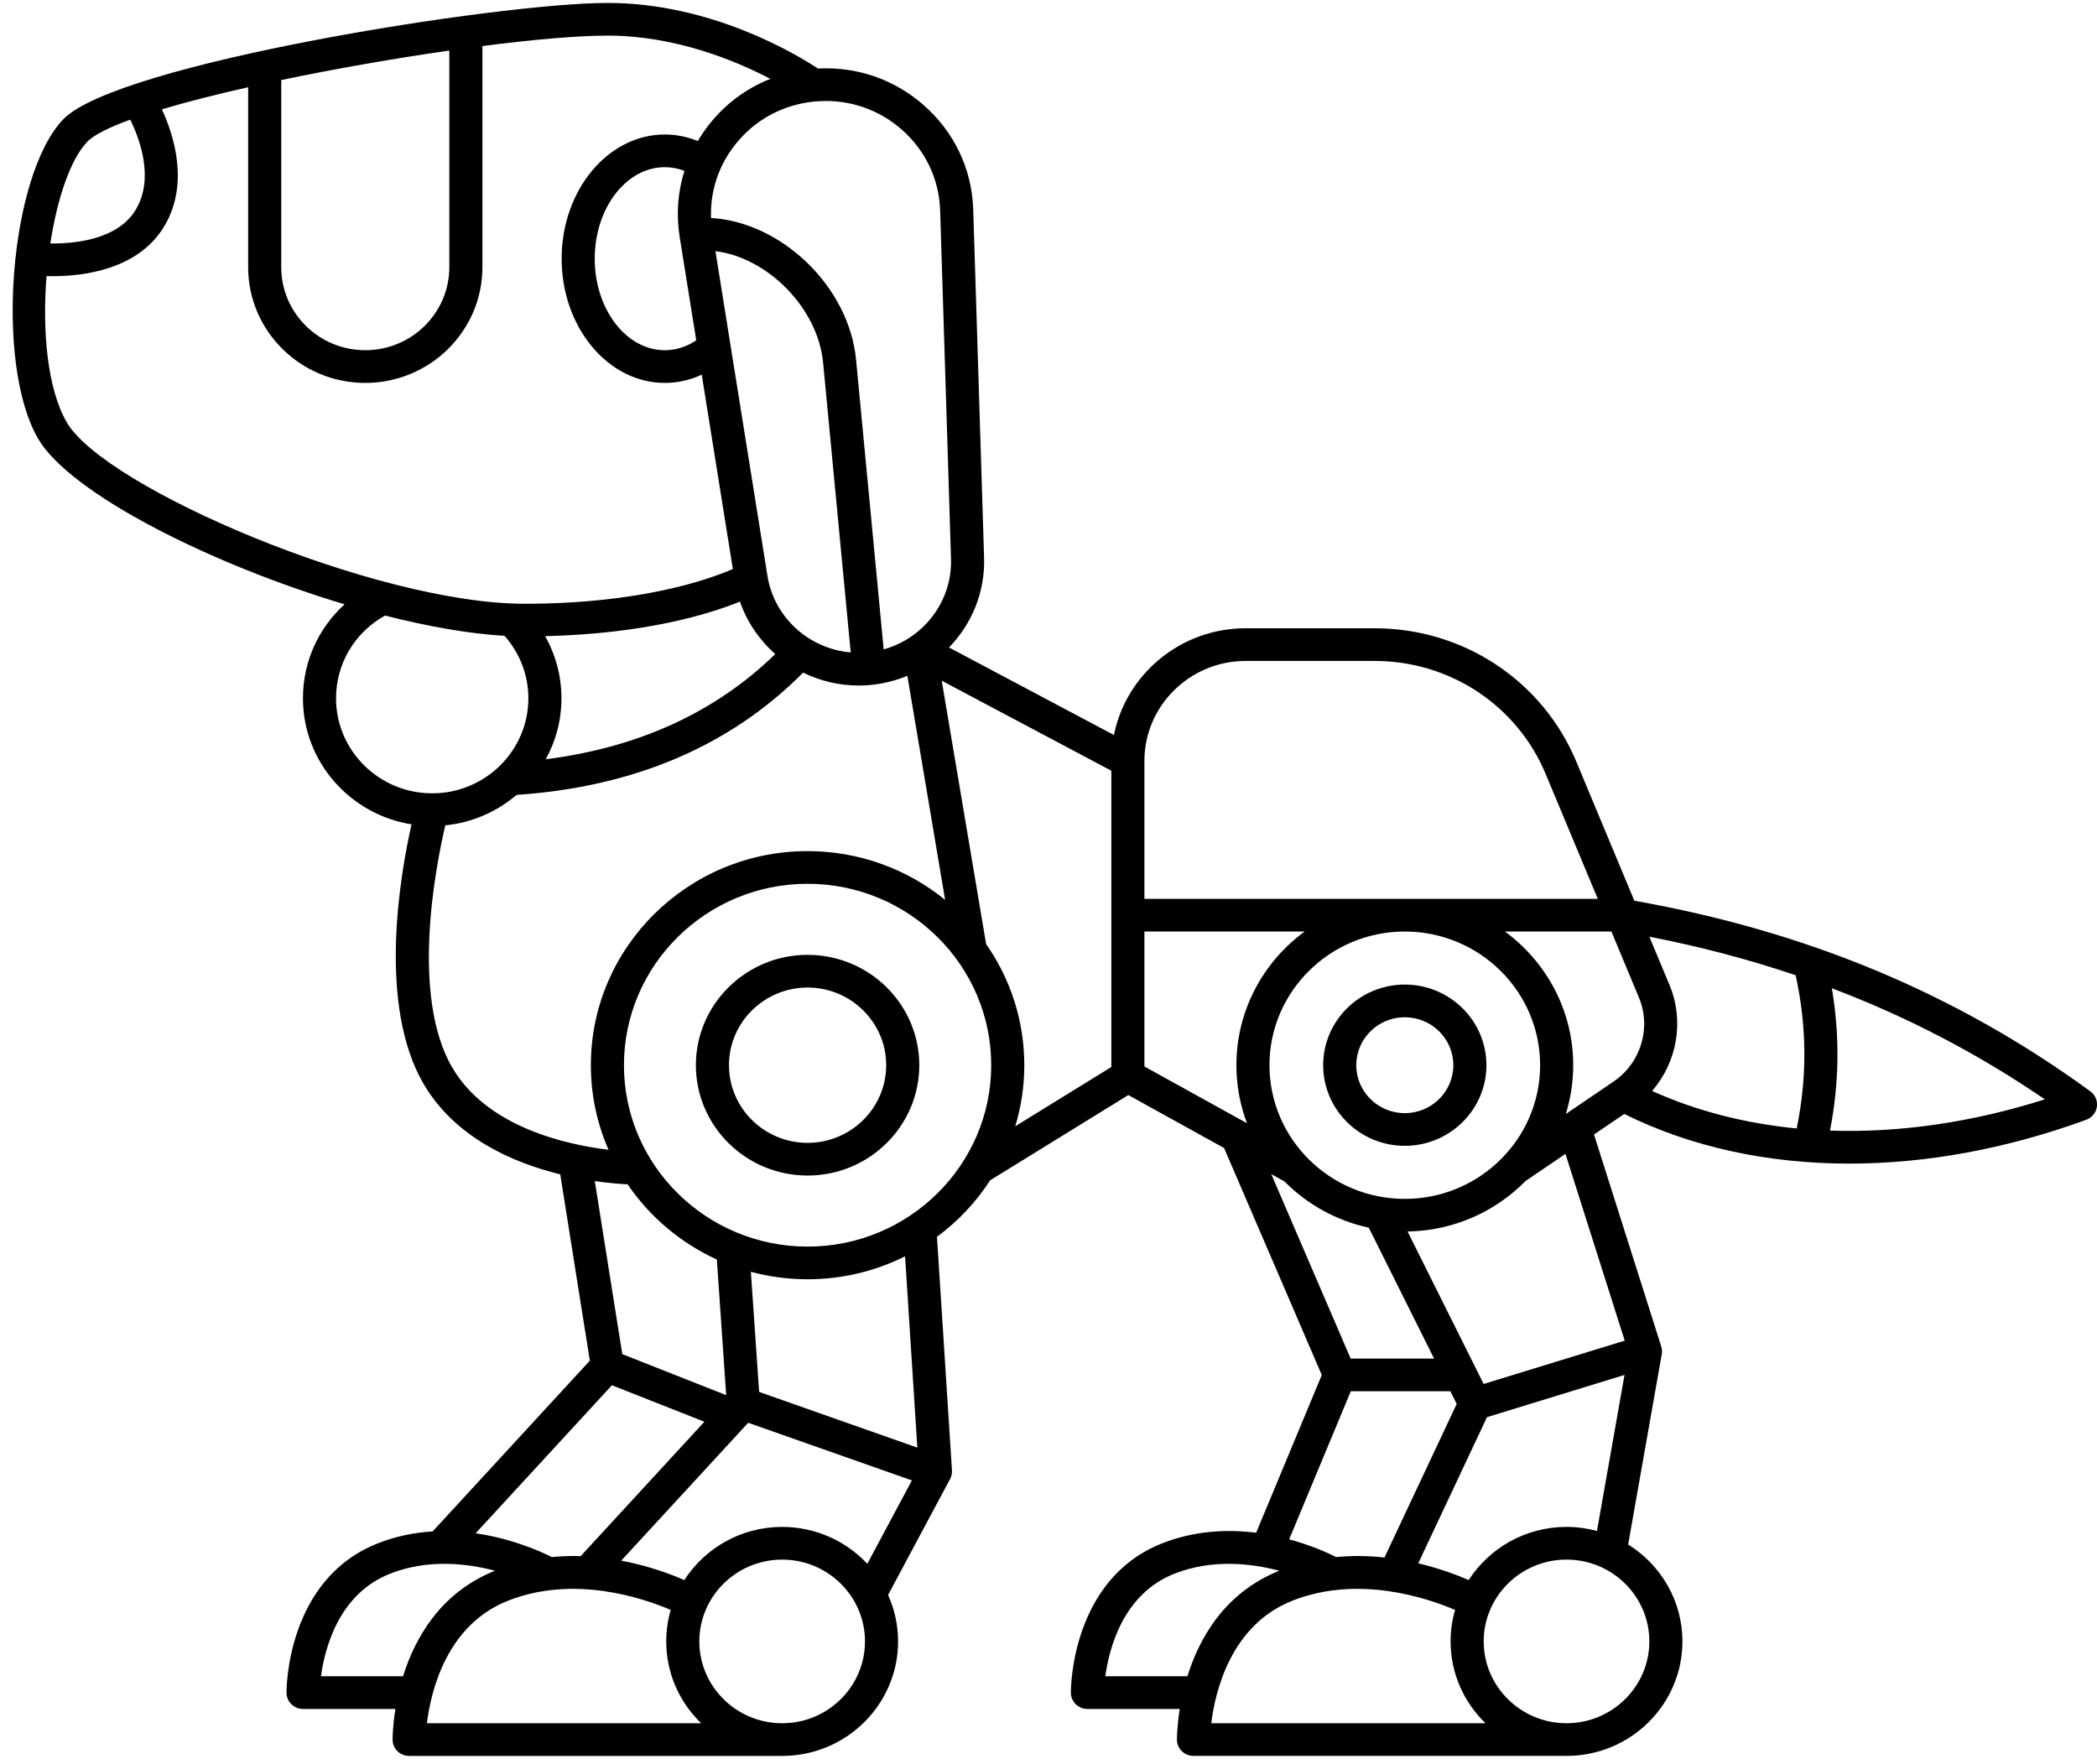 <svg width="145" height="122" viewBox="0 0 145 122" fill="none" xmlns="http://www.w3.org/2000/svg">
<path d="M97.136 79.23C100.249 79.23 102.781 76.729 102.781 73.654C102.781 70.58 100.249 68.079 97.136 68.079C94.024 68.079 91.492 70.58 91.492 73.654C91.492 76.729 94.024 79.23 97.136 79.23ZM97.136 70.339C98.987 70.339 100.493 71.826 100.493 73.654C100.493 75.483 98.987 76.97 97.136 76.97C95.286 76.97 93.78 75.483 93.78 73.654C93.78 71.826 95.286 70.339 97.136 70.339ZM144.538 75.46C135.277 68.708 124.955 64.398 113.009 62.282L108.997 52.665C106.659 47.062 101.185 43.442 95.05 43.442H86.131C81.632 43.442 77.871 46.619 77.023 50.822L65.62 44.77C67.188 43.16 68.12 40.954 68.046 38.567L67.296 14.503C67.208 11.688 65.983 9.112 63.845 7.248C61.815 5.478 59.242 4.596 56.557 4.738C55.079 3.763 49.191 0.202 42.018 0.202C34.51 0.202 8.04 4.391 4.362 8.26C0.655 12.157 -0.367 25.144 2.625 30.316C4.817 34.105 14.503 38.994 23.829 41.787C22.012 43.43 20.948 45.758 20.948 48.286C20.948 52.674 24.206 56.324 28.457 57.001C27.688 60.392 26.073 69.482 29.306 74.974C31.482 78.671 35.462 80.396 38.739 81.202L40.785 94.085L29.916 105.892C28.69 105.966 27.409 106.211 26.127 106.715C19.849 109.182 19.809 116.724 19.811 117.044C19.813 117.666 20.325 118.169 20.955 118.169H27.341C27.151 119.353 27.146 120.183 27.146 120.29C27.149 120.913 27.66 121.416 28.29 121.416H54.084C58.504 121.416 62.099 117.864 62.099 113.498C62.099 112.355 61.851 111.268 61.407 110.286L65.695 102.267C65.793 102.083 65.838 101.875 65.825 101.667L64.788 85.522C66.241 84.451 67.488 83.124 68.468 81.612L78.02 75.719L84.642 79.383L91.396 95.077L86.857 105.985C84.896 105.736 82.63 105.823 80.362 106.715C74.085 109.182 74.044 116.723 74.046 117.043C74.049 117.666 74.56 118.169 75.19 118.169H81.576C81.386 119.352 81.381 120.183 81.381 120.29C81.384 120.913 81.895 121.415 82.525 121.415H108.319C112.739 121.415 116.334 117.864 116.334 113.498C116.334 110.678 114.834 108.2 112.581 106.797L114.905 93.638C114.936 93.46 114.924 93.278 114.87 93.105L110.219 78.447L112.313 77.026C116.916 79.31 122.229 80.459 127.867 80.459C133.154 80.459 138.724 79.452 144.256 77.428C144.65 77.284 144.933 76.938 144.992 76.527C145.051 76.116 144.876 75.706 144.538 75.46ZM124.161 67.433C124.942 70.95 124.966 74.507 124.234 78.028C120.665 77.681 117.291 76.817 114.236 75.435C115.96 73.45 116.483 70.607 115.441 68.11L114.047 64.769C117.561 65.452 120.925 66.34 124.161 67.433ZM86.131 45.702H95.051C100.255 45.702 104.898 48.773 106.881 53.526L110.48 62.151H79.132V52.616C79.132 48.804 82.272 45.702 86.131 45.702ZM106.494 73.654C106.494 78.751 102.296 82.898 97.136 82.898C91.977 82.898 87.779 78.751 87.779 73.654C87.779 68.558 91.977 64.411 97.136 64.411C102.296 64.411 106.494 68.558 106.494 73.654ZM62.332 8.943C63.99 10.389 64.941 12.388 65.009 14.573L65.759 38.637C65.851 41.572 63.875 44.132 61.103 44.902L59.194 24.873C58.711 19.799 54.01 15.343 49.166 15.075C49.098 13.25 49.671 11.482 50.825 10.013C52.181 8.286 54.142 7.223 56.344 7.018C56.6 6.994 56.855 6.982 57.108 6.982C59.035 6.983 60.866 7.665 62.332 8.943ZM51.166 41.598C51.657 43.02 52.511 44.259 53.608 45.223C49.48 49.249 44.152 51.687 37.736 52.5C38.428 51.247 38.822 49.811 38.822 48.286C38.822 46.757 38.429 45.288 37.694 43.989C44.698 43.82 49.115 42.435 51.166 41.598ZM53.066 39.817L49.471 17.367C53.06 17.805 56.554 21.28 56.916 25.085L58.824 45.114C55.957 44.867 53.531 42.717 53.066 39.817ZM46.998 16.39L48.142 23.534C47.469 23.98 46.728 24.217 45.969 24.217C43.297 24.217 41.123 21.378 41.123 17.888C41.123 14.399 43.297 11.56 45.969 11.56C46.434 11.56 46.888 11.646 47.325 11.814C46.865 13.272 46.748 14.827 46.998 16.39ZM19.447 5.535C23.214 4.749 27.299 4.036 31.069 3.496V18.477C31.069 21.642 28.462 24.216 25.258 24.216C22.054 24.216 19.447 21.642 19.447 18.477V5.535ZM6.029 9.807C6.485 9.328 7.536 8.809 9.007 8.275C9.655 9.593 10.7 12.367 9.364 14.537C8.098 16.592 5.114 16.856 3.48 16.835C3.952 13.747 4.859 11.038 6.029 9.807ZM4.612 29.195C3.28 26.893 2.913 22.909 3.218 19.091C3.351 19.095 3.489 19.098 3.638 19.098C5.778 19.098 9.513 18.644 11.318 15.711C13.126 12.776 12.027 9.362 11.194 7.559C12.916 7.045 14.953 6.528 17.159 6.031V18.477C17.159 22.888 20.792 26.477 25.258 26.477C29.724 26.477 33.357 22.888 33.357 18.477V3.184C36.858 2.733 39.939 2.462 42.018 2.462C46.671 2.462 50.822 4.176 53.267 5.451C51.609 6.107 50.15 7.186 49.018 8.627C48.734 8.988 48.481 9.364 48.252 9.75C47.52 9.456 46.748 9.3 45.97 9.3C42.036 9.3 38.835 13.153 38.835 17.888C38.835 22.624 42.036 26.477 45.97 26.477C46.855 26.477 47.716 26.28 48.523 25.91L50.674 39.344C49.006 40.069 44.281 41.748 36.27 41.748C25.977 41.748 7.241 33.74 4.612 29.195ZM23.236 48.286C23.236 45.886 24.526 43.727 26.625 42.563C29.586 43.318 32.426 43.821 34.883 43.965C35.947 45.162 36.534 46.678 36.534 48.286C36.534 51.908 33.551 54.855 29.885 54.855C26.218 54.855 23.236 51.908 23.236 48.286ZM31.284 73.838C28.346 68.846 30.155 59.781 30.792 57.069C32.665 56.882 34.368 56.119 35.719 54.965C43.853 54.414 50.511 51.57 55.533 46.508C56.701 47.081 58.008 47.401 59.373 47.401C59.642 47.401 59.914 47.389 60.188 47.363C61.089 47.279 61.945 47.059 62.74 46.727L65.352 62.224C62.763 60.118 59.449 58.851 55.841 58.851C47.578 58.851 40.856 65.492 40.856 73.654C40.856 75.731 41.293 77.707 42.077 79.502C39.148 79.148 33.699 77.942 31.284 73.838ZM43.397 81.891C44.925 84.137 47.061 85.946 49.568 87.093L50.213 96.469L43.029 93.633L41.128 81.667C42.09 81.806 42.883 81.866 43.397 81.891ZM42.312 95.785L48.706 98.308L40.151 107.601C39.504 107.581 38.836 107.6 38.155 107.664C37.381 107.274 35.403 106.384 32.888 106.022L42.312 95.785ZM22.194 115.909C22.452 114.002 23.411 110.215 26.972 108.815C29.568 107.795 32.238 108.086 34.222 108.609C30.455 110.123 28.693 113.263 27.869 115.909H22.194V115.909ZM29.52 119.156C29.783 117.001 30.847 112.365 35.144 110.676C39.711 108.882 44.467 110.501 46.376 111.321C46.176 112.013 46.068 112.743 46.068 113.498C46.068 115.712 46.993 117.717 48.482 119.155H29.52V119.156ZM54.084 119.156C50.926 119.156 48.356 116.618 48.356 113.498C48.356 110.379 50.926 107.841 54.084 107.841C57.242 107.841 59.811 110.379 59.811 113.498C59.811 116.618 57.242 119.156 54.084 119.156ZM54.084 105.58C51.243 105.58 48.743 107.047 47.319 109.255C46.367 108.84 44.829 108.265 42.957 107.912L51.734 98.379L63.054 102.365L59.971 108.132C58.505 106.564 56.409 105.58 54.084 105.58ZM63.431 100.098L52.491 96.246L51.92 87.94C53.171 88.275 54.485 88.457 55.842 88.457C58.265 88.457 60.554 87.883 62.582 86.869L63.431 100.098ZM55.842 86.197C48.84 86.197 43.144 80.57 43.144 73.654C43.144 66.738 48.84 61.111 55.842 61.111C62.843 61.111 68.539 66.738 68.539 73.654C68.539 80.57 62.843 86.197 55.842 86.197ZM68.186 65.276L65.118 47.069L76.844 53.292V73.78L70.202 77.877C70.606 76.538 70.827 75.121 70.827 73.654C70.827 70.546 69.85 67.66 68.186 65.276ZM79.132 64.411H90.213C87.35 66.509 85.491 69.871 85.491 73.654C85.491 75.065 85.751 76.417 86.224 77.667L79.132 73.744V64.411ZM87.905 81.188L88.817 81.693C90.377 83.268 92.39 84.403 94.646 84.89L99.161 93.94H93.393L87.905 81.188ZM93.403 96.2H100.289L100.726 97.076L95.733 107.695C94.681 107.581 93.555 107.554 92.391 107.665C91.839 107.386 90.676 106.853 89.142 106.439L93.403 96.2ZM76.429 115.909C76.687 114.002 77.647 110.215 81.208 108.815C83.803 107.796 86.472 108.086 88.456 108.61C84.689 110.124 82.928 113.263 82.104 115.909H76.429V115.909ZM83.755 119.156C84.018 117.001 85.082 112.365 89.379 110.676C93.946 108.882 98.702 110.501 100.612 111.321C100.411 112.013 100.304 112.743 100.304 113.498C100.304 115.712 101.228 117.717 102.717 119.155H83.755V119.156ZM114.046 113.498C114.046 116.617 111.477 119.155 108.319 119.155C105.16 119.155 102.592 116.617 102.592 113.498C102.592 110.378 105.161 107.84 108.319 107.84C111.477 107.84 114.046 110.378 114.046 113.498ZM108.319 105.58C105.478 105.58 102.978 107.047 101.554 109.255C100.755 108.906 99.542 108.446 98.067 108.098L102.819 97.992L112.329 95.072L110.424 105.859C109.752 105.679 109.047 105.58 108.319 105.58ZM112.343 92.701L102.588 95.696L97.328 85.153C100.525 85.102 103.411 83.773 105.488 81.66L108.246 79.787L112.343 92.701ZM108.27 77.029C108.602 75.961 108.782 74.828 108.782 73.654C108.782 69.871 106.922 66.509 104.059 64.411H111.423L113.325 68.972C114.196 71.06 113.461 73.503 111.578 74.782L108.27 77.029ZM126.536 78.177C127.179 74.906 127.222 71.608 126.666 68.334C131.896 70.316 136.783 72.863 141.392 76.016C136.333 77.623 131.291 78.34 126.536 78.177ZM55.842 66.024C51.583 66.024 48.118 69.447 48.118 73.654C48.118 77.862 51.583 81.285 55.842 81.285C60.1 81.285 63.565 77.862 63.565 73.654C63.565 69.447 60.1 66.024 55.842 66.024ZM55.842 79.024C52.844 79.024 50.406 76.616 50.406 73.654C50.406 70.694 52.844 68.285 55.842 68.285C58.839 68.285 61.277 70.694 61.277 73.654C61.277 76.615 58.839 79.024 55.842 79.024Z" fill="black"/>
</svg>

